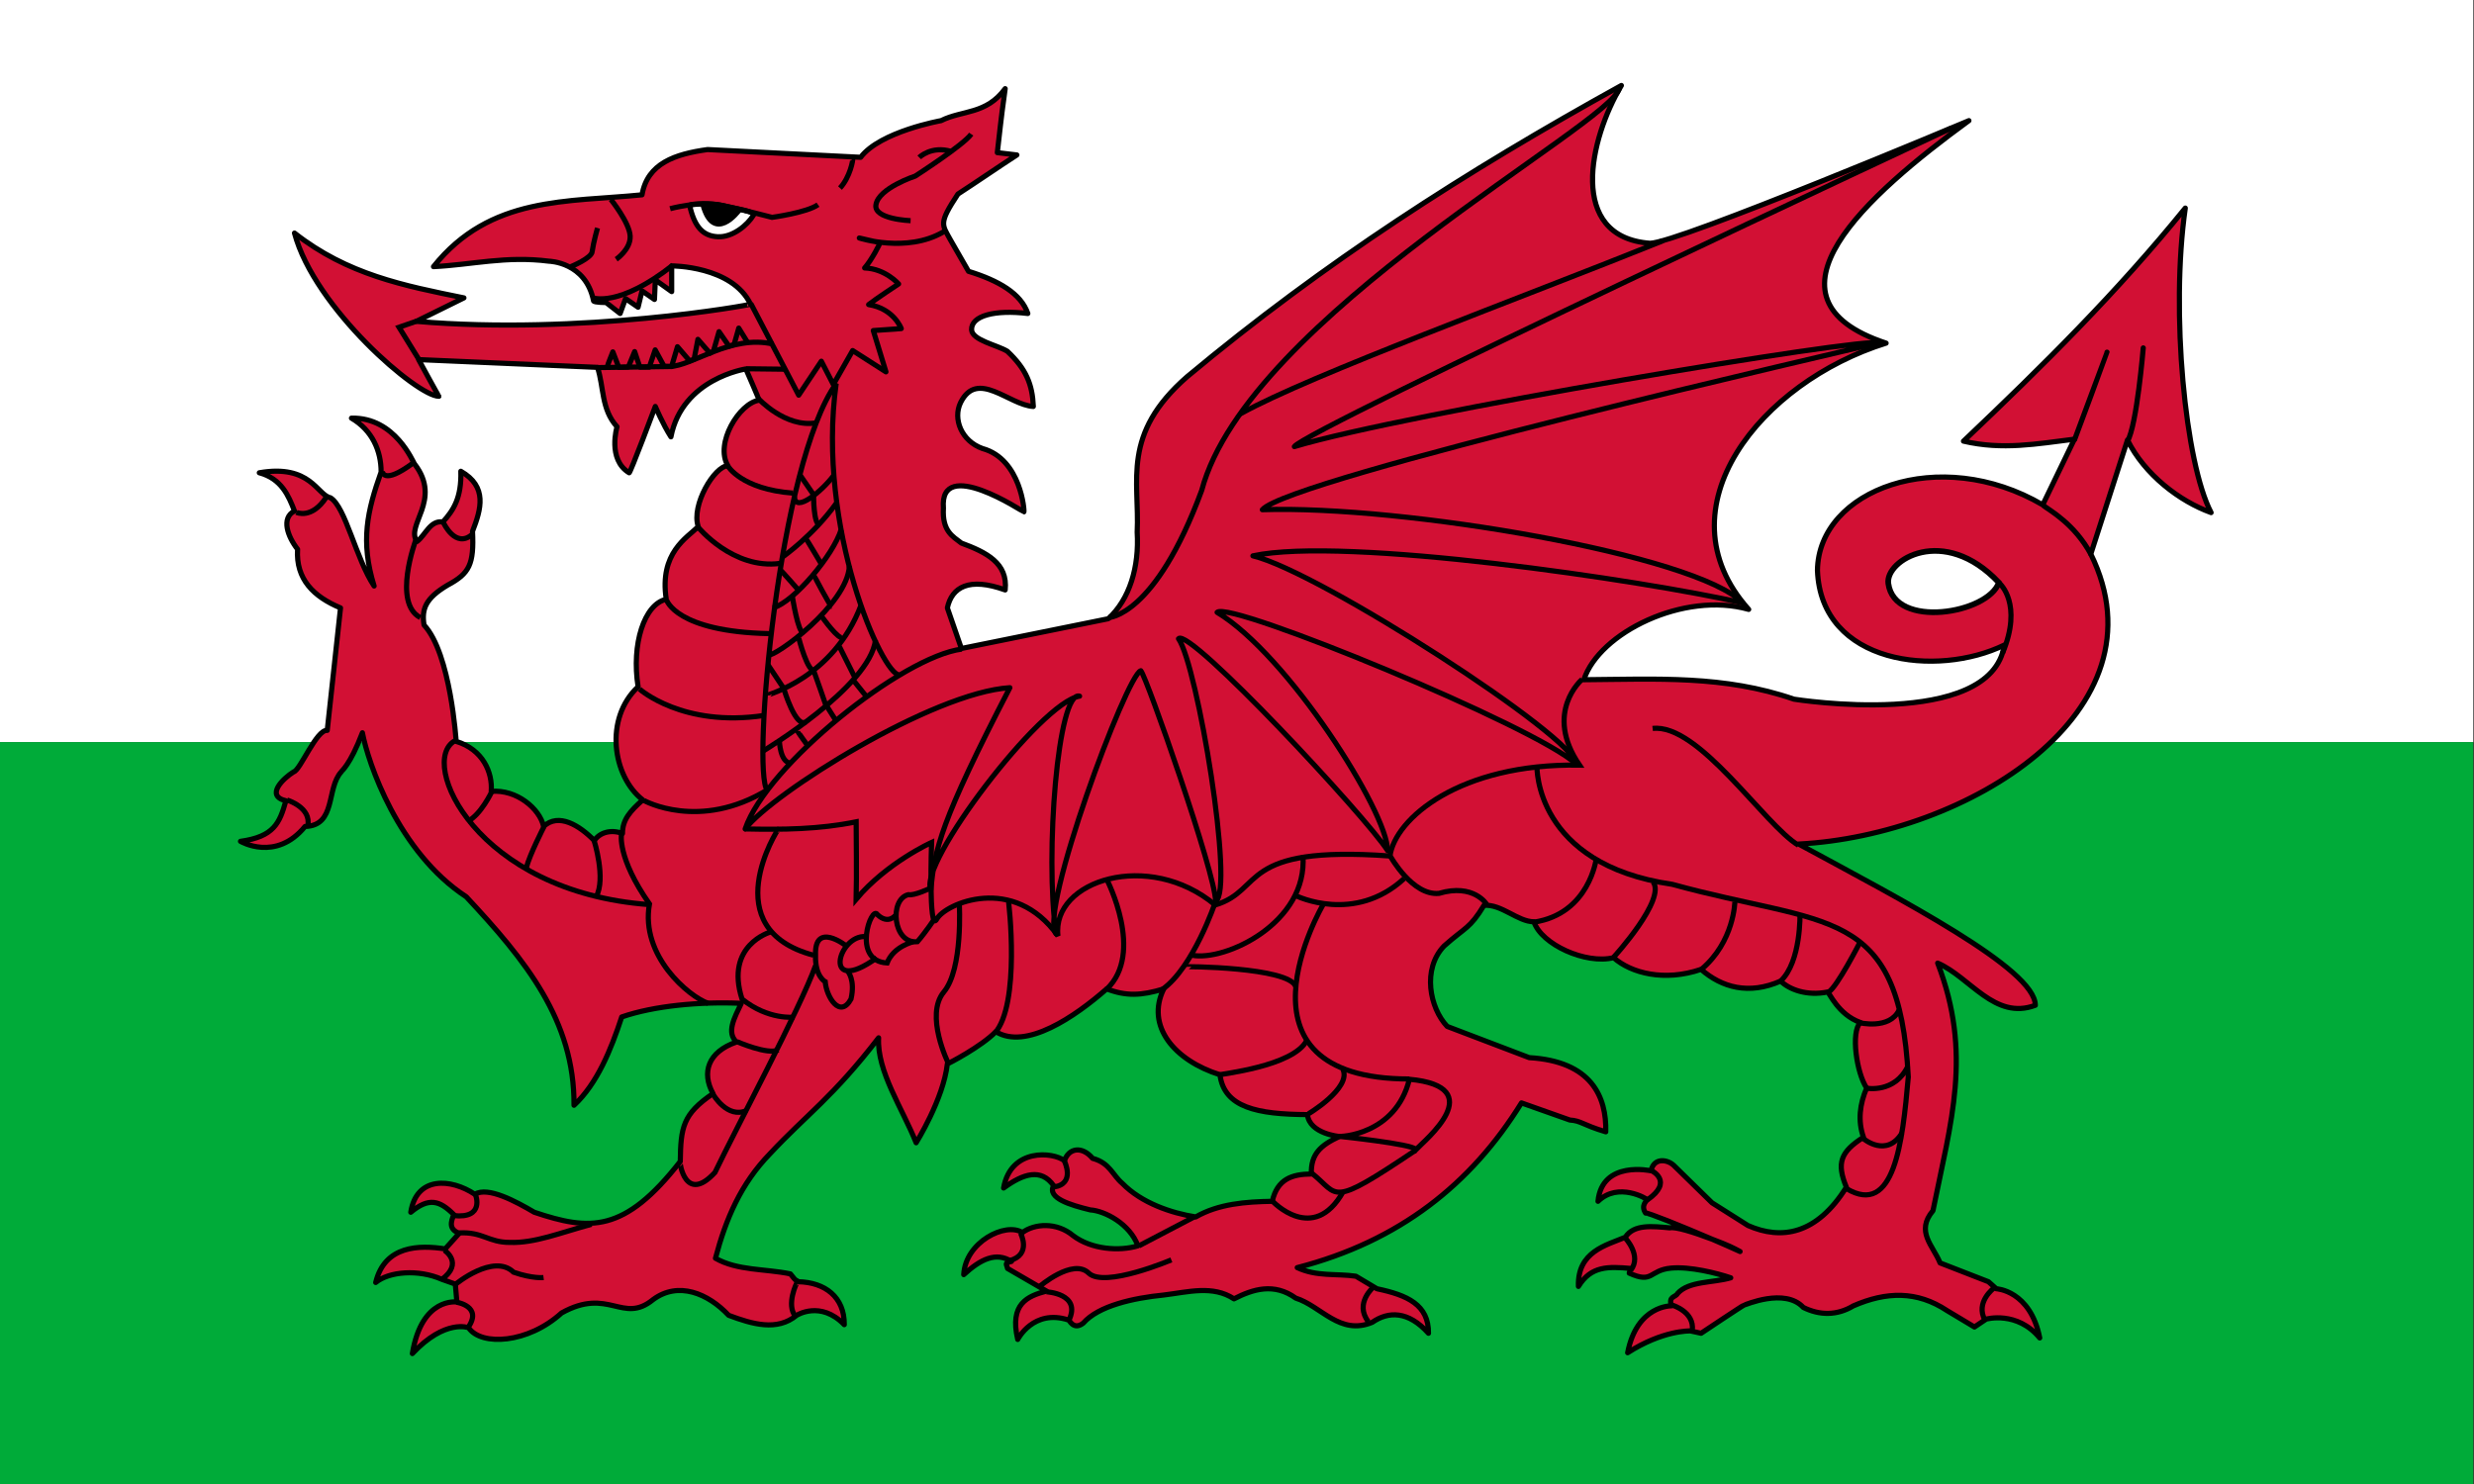 <?xml version="1.0" encoding="UTF-8"?>
<svg xmlns="http://www.w3.org/2000/svg" xmlns:xlink="http://www.w3.org/1999/xlink" width="600pt" height="360pt" viewBox="0 0 600 360" version="1.1">
<rect x="0" y="0" width="600" height="360" fill="#333333" stroke="none"/>
<g id="surface1">
<path style=" stroke:none;fill-rule:evenodd;fill:rgb(100%,100%,100%);fill-opacity:1;" d="M 0 0 L 599.824 0 L 599.824 180.023 L 0 180.023 Z M 0 0 "/>
<path style=" stroke:none;fill-rule:evenodd;fill:rgb(0%,67.059%,22.353%);fill-opacity:1;" d="M 0 180.023 L 599.824 180.023 L 599.824 360.047 L 0 360.047 Z M 0 180.023 "/>
<path style="fill-rule:evenodd;fill:rgb(82.353%,6.275%,20.392%);fill-opacity:1;stroke-width:1.723;stroke-linecap:butt;stroke-linejoin:round;stroke:rgb(0%,0%,0%);stroke-opacity:1;stroke-miterlimit:4;" d="M 541.626 28.562 C 489.341 57.468 442.558 87.543 396.562 125.873 C 374.503 145.146 380.727 160.506 379.876 177.814 C 380.587 189.428 377.362 200.241 370.217 206.747 C 353.871 210.057 337.503 213.383 321.157 216.688 C 319.59 212.167 318.034 207.646 316.467 203.125 C 317.964 196.183 323.698 192.77 335.78 197.124 C 336.733 188.201 329.556 184.568 321.157 181.468 C 318.271 179.224 314.691 177.497 315.154 169.779 C 313.743 152.314 341.773 171.033 342.031 171.033 C 342.29 171.033 341.1 153.402 328.221 149.876 C 321.195 147.39 318.223 139.984 320.904 134.5 C 326.525 123.29 337.099 135.377 345.186 135.813 C 344.885 128.494 342.801 123.279 336.502 117.375 C 333.11 115.287 324.781 113.715 324.56 110.217 C 324.388 105.465 332.372 103.436 343.345 104.749 C 341.057 98.091 333.675 93.78 323.531 90.659 C 321.534 87.177 319.531 83.7 317.534 80.218 C 314.691 74.96 313.415 74.814 319.999 64.842 C 325.917 61.015 333.772 55.606 339.689 51.78 C 337.514 51.521 335.333 51.263 333.158 50.999 C 334.025 43.868 334.127 41.468 335.78 29.628 C 329.438 38.298 321.507 36.748 314.373 40.311 C 314.373 40.311 294.043 43.922 287.501 52.56 C 287.237 52.56 236.373 49.971 236.373 49.971 C 225.535 51.478 216.274 54.551 214.471 65.095 C 189.677 67.597 163.715 65.38 144.811 89.093 C 157.685 88.485 168.948 85.422 183.404 87.279 C 183.404 87.279 195.729 87.516 198.281 100.562 C 198.545 101.084 202.47 101.094 202.47 101.094 C 204.036 102.311 205.592 103.532 207.154 104.749 C 207.768 103.097 208.36 101.434 208.968 99.781 C 210.363 100.739 211.763 101.697 213.157 102.655 C 213.588 100.831 214.035 99.012 214.471 97.187 C 215.86 98.145 217.233 99.109 218.627 100.061 C 218.714 97.887 218.821 95.707 218.907 93.533 C 220.733 94.835 222.547 96.132 224.378 97.44 L 224.378 88.845 C 224.378 88.845 244.568 88.797 250.717 101.627 C 250.981 101.886 194.049 112.09 139.061 107.375 C 144.37 104.765 149.662 102.139 154.971 99.534 C 134.921 95.454 116.071 91.773 98.373 77.877 C 105.055 103.01 139.556 132.536 146.626 132.407 C 146.626 132.665 139.842 120.157 139.842 120.157 C 159.757 121.024 179.679 121.88 199.595 122.751 C 201.77 129.36 200.806 136.771 206.125 142.595 C 206.125 142.595 202.825 153.52 210.158 157.971 C 210.417 158.488 218.907 135.813 218.907 135.813 C 218.907 135.813 221.508 141.911 224.125 145.969 C 227.92 126.46 249.155 123.279 249.155 123.279 C 249.155 123.279 253.592 133.456 253.592 133.72 C 246.959 134.678 238.705 148.203 243.157 155.624 C 238.705 155.71 230.806 168.81 233.251 175.968 C 229.509 179.692 220.194 184.655 222.563 200.251 C 215.23 201.823 210.885 215.24 213.157 229.47 C 201.807 240.035 204.591 259.426 214.718 267.284 C 210.513 271.019 207.929 273.898 207.94 278.499 C 203.939 277.014 200.257 278.257 198.534 280.873 C 193.634 275.852 186.597 271.46 181.595 276.158 C 180.298 270.217 172.561 263.683 164.092 264.436 C 164.592 258.172 161.34 250.422 152.376 247.72 C 152.376 247.72 150.561 218.362 141.656 208.846 C 140.784 203.518 142.168 199.896 149.501 195.531 C 156.823 191.624 158.379 188.594 157.846 177.529 C 160.732 170.134 162.923 162.594 153.937 157.47 C 154.206 166.264 151.509 170.5 147.939 174.407 C 143.67 173.783 142.184 178.761 139.314 180.936 C 135.297 175.527 147.783 167.136 138.533 155.091 C 138.011 154.569 132.072 139.371 117.406 139.721 C 124.378 143.8 127.324 150.668 127.313 157.718 C 122.688 170.764 120.34 180.844 124.971 195.811 C 118.876 186.684 115.419 169.332 110.374 166.313 C 105.954 165.452 103.795 154.989 86.625 157.971 C 94.028 159.962 96.381 165.619 98.373 170.748 C 93.834 173.094 96.09 179.267 99.407 183.53 C 98.777 193.545 104.775 199.396 113.75 203.125 C 112.27 216.779 110.789 230.406 109.314 244.06 C 105.749 243.608 100.263 257.488 98.093 257.908 C 94.604 260.077 88.515 265.916 95.498 267.563 C 93.425 275.055 91.498 279.57 80.342 281.126 C 80.342 281.126 92.133 288.117 101.905 276.158 C 112.383 275.895 108.937 263.403 113.998 257.908 C 113.998 257.644 116.873 255.841 121.062 244.846 C 122.892 254.663 132.971 284.732 155.752 299.656 C 175.608 320.915 191.928 340.984 191.75 369.314 C 199.498 362.103 204.128 350.688 207.687 339.811 C 218.466 336.065 233.881 334.633 247.626 335.252 C 245.268 340.209 242.63 344.972 246.032 348.185 C 236.438 351.484 234.338 358.443 238.188 365.407 C 228.076 372.274 227.409 376.688 227.247 388.092 C 208.543 412.079 196.999 411.283 178.467 405.061 C 172.383 401.493 162.966 396.348 158.627 399.06 C 150.621 393.727 139.115 392.936 137.22 405.061 C 143.223 400.083 146.809 401.046 151.595 405.842 C 150.631 408.28 149.829 410.707 153.404 412.095 C 151.843 413.834 150.287 415.572 148.72 417.311 C 140.105 415.987 128.524 416.062 125.498 428.532 C 129.924 424.867 139.739 424.006 147.654 427.499 C 149.135 428.021 150.615 428.537 152.096 429.065 C 152.268 431.061 152.451 433.064 152.623 435.06 C 152.623 435.06 140.892 433.252 137.753 452.282 C 148.752 440.577 156.532 443.655 156.532 443.655 C 160.77 449.861 176.373 448.924 187.593 438.72 C 203.358 429.904 207.951 442.568 218.127 434.28 C 226.564 427.988 236.54 432.176 243.405 439.5 C 251.32 442.471 259.606 444.915 266.126 439.5 C 266.126 439.5 274.089 434.42 282.031 442.627 C 282.117 433.37 275.559 428.457 266.654 428.279 C 265.787 427.413 266.298 428.623 264.032 425.658 C 255.681 423.914 246.302 424.625 239.001 420.438 C 242.441 407.37 247.459 395.535 257.248 385.471 C 269.34 372.511 278.235 366.618 293.499 346.78 C 292.912 357.991 301.505 370.455 306.033 381.844 C 306.033 381.844 315.148 367.291 316.467 355.467 C 316.731 355.467 327.893 349.66 332.658 344.719 C 342.71 350.957 359.104 339.724 369.689 330.435 C 376.215 332.906 381.168 332.728 388.749 330.435 C 382.66 342.83 392.27 354.32 407.529 359.126 C 408.94 370.062 419.988 372.35 436.749 372.436 C 437.454 378.873 447.436 379.75 447.436 379.75 C 441.131 382.689 437.842 385.638 438.062 392.279 C 431.596 392.328 426.702 393.953 425 401.407 C 416.122 401.558 407.077 402.241 399.437 406.627 C 391.264 405.357 381.314 401.967 374.907 395.406 C 371.601 392.624 370.777 388.609 365 387.064 C 361.339 382.737 356.961 383.7 355.594 387.844 C 351.809 384.89 337.622 383.517 335.253 396.967 C 341.875 392.123 347.814 390.272 351.97 396.186 C 349.704 400.293 357.484 402.645 364.219 404.281 C 368.995 404.577 377.464 408.931 380.124 416.283 C 373.964 418.15 364.628 417.537 358.469 412.876 C 352.993 408.29 345.596 408.839 341.531 411.843 C 335.893 408.247 322.46 415.034 321.938 425.906 C 327.596 420.723 332.744 418.215 337.875 421.498 C 335.323 422.106 336.292 422.353 336.561 423.844 C 340.911 426.368 345.246 428.882 349.596 431.406 C 343.2 433.096 337.191 435.641 339.969 447.562 C 339.969 447.562 345.176 437.267 356.908 441.061 C 357.166 440.803 358.523 444.742 361.877 442.094 C 366.949 436.32 378.557 433.731 388.749 432.719 C 396.928 431.74 405.095 429.334 412.219 434 C 418.561 430.739 425.62 428.543 432.845 433.752 C 441.368 436.443 447.587 446.378 458.409 441.841 C 463.788 438.123 470.394 437.934 477.189 445.501 C 477.269 435.959 470.119 432.757 459.97 430.626 C 457.617 429.232 455.286 427.827 452.939 426.438 C 446.413 425.48 439.866 426.637 433.346 423.564 C 467.476 414.738 491.408 395.702 508.25 368.529 C 513.645 370.445 519.012 372.334 524.407 374.25 C 528.23 374.497 528.521 375.827 536.409 378.189 C 536.705 366.575 531.719 354.611 510.845 353.405 L 483.44 342.97 C 477.619 336.834 474.992 323.815 482.406 316.092 C 489.664 309.629 490.929 310.404 495.721 302.53 C 501.541 302.002 507.027 307.998 512.406 307.998 C 514.958 315.586 529.678 322.292 539.031 320 C 544.889 325.188 556.039 328.073 568.25 323.907 C 575.18 329.972 584.209 332.507 594.842 327.814 C 597.669 330.634 603.629 332.879 610.499 331.469 C 611.022 331.469 613.972 339.009 621.467 341.657 C 618.199 344.832 620.212 358.62 623.561 363.561 C 621.273 368.862 620.552 374.519 622.501 379.998 C 614.941 384.857 613.401 388.474 616.783 396.687 C 606.881 412.596 595.042 414.41 583.907 409.501 C 579.907 406.977 575.906 404.432 571.906 401.907 C 567.647 397.731 563.388 393.582 559.124 389.405 C 556.954 387.371 552.464 386.73 551.533 391.219 C 551.533 391.219 535.133 387.559 533.813 401.407 C 540.608 394.787 550.251 400.616 550.251 400.874 C 550.251 401.138 547.952 402.699 549.718 405.341 C 550.117 405.013 561.692 409.663 571.998 414.092 C 577.602 416.218 578.83 416.88 581.28 418.188 C 578.598 416.961 575.422 415.567 571.998 414.092 C 565.725 411.713 559.614 409.814 557.81 410.282 C 551.974 409.738 545.777 409.012 542.939 413.409 C 536.662 416.062 526.852 418.188 527.282 429.845 C 531.52 422.902 537.335 423.198 544.749 423.844 C 544.576 424.366 544.426 424.883 544.248 425.405 C 552.297 429.07 550.773 424.409 558.279 423.72 C 564.557 423.145 573.457 425.389 578.157 426.971 C 572.245 428.71 564.201 427.978 560.406 432.186 C 559.711 433.58 557.277 433.01 558.343 436.341 C 558.343 436.341 546.811 436.045 543.72 452.003 C 555.447 444.489 564.336 444.721 564.594 444.721 C 564.853 444.721 568.25 445.501 568.25 445.501 C 568.25 445.501 582.335 436.094 582.594 436.094 C 582.857 436.094 596.231 430.173 602.407 436.874 C 607.797 439.522 613.558 439.694 619.125 436.341 C 630.092 431.573 640.354 431.239 650.439 437.94 L 659.565 443.408 C 660.868 442.536 662.165 441.653 663.468 440.781 C 663.468 440.781 673.8 437.864 681.376 447.062 C 678.242 431.148 666.876 430.626 666.876 430.626 C 666.004 429.84 665.121 429.065 664.249 428.279 C 658.859 426.196 653.486 424.086 648.091 421.998 C 645.738 416.175 639.827 411.536 645.717 404.534 C 651.736 374.605 658.935 352.13 647.284 321.813 C 658.154 326.506 666.284 341.027 679.906 335.909 C 679.906 323.729 635.083 300.614 600.846 282.03 C 656.937 279.161 724.357 237.753 698.438 185.123 C 702.525 172.427 706.6 159.731 710.687 147.029 C 716.459 158.654 728.142 167.513 738.625 171.28 C 729.984 154.785 725.025 104.351 730 69.529 C 707.397 97.451 682.437 122.235 655.904 147.406 C 668.955 150.458 680.358 148.31 692.968 146.749 C 689.404 154.053 685.942 161.383 682.377 168.686 C 647.903 148.499 607.43 163.649 607.124 190.596 C 608.303 222.016 647.154 226.478 669.563 215.531 C 665.121 244.179 599.279 233.625 599.279 233.625 C 575.885 225.563 553.665 226.94 529.092 227.123 C 534.201 211.414 562.554 197.474 584.155 203.626 C 553.912 169.714 588.43 127.617 630.06 114.657 C 584.688 99.69 623.755 65.1 657.718 40.311 C 657.718 40.311 560.056 81.413 551.156 81.284 C 523.401 79.185 531.019 46.236 541.626 28.562 Z M 230.354 68.539 C 231.361 67.99 237.832 67.796 242.07 68.83 C 246.474 69.901 251.815 70.52 251.74 71.833 C 249.704 75.245 244.708 79.357 239.787 79.109 C 234.866 78.862 231.996 75.934 230.354 68.539 Z M 230.354 68.539 " transform="matrix(0.726,0,0,0.726,0,0)"/>
<path style="fill-rule:evenodd;fill:rgb(100%,100%,100%);fill-opacity:1;stroke-width:1.907;stroke-linecap:butt;stroke-linejoin:miter;stroke:rgb(0%,0%,0%);stroke-opacity:1;stroke-miterlimit:4;" d="M 667.733 194.66 C 664.131 205.031 632.892 210.337 630.797 194.982 C 629.731 187.168 649.297 175.112 667.733 194.66 Z M 667.733 194.66 " transform="matrix(0.726,0,0,0.726,0,0)"/>
<path style="fill:none;stroke-width:1.723;stroke-linecap:round;stroke-linejoin:miter;stroke:rgb(0%,0%,0%);stroke-opacity:1;stroke-miterlimit:4;" d="M 715.958 116.25 C 715.958 116.25 713.821 142.164 710.687 147.433 " transform="matrix(0.726,0,0,0.726,0,0)"/>
<path style="fill:none;stroke-width:1.725;stroke-linecap:round;stroke-linejoin:miter;stroke:rgb(0%,0%,0%);stroke-opacity:1;stroke-miterlimit:4;" d="M 703.855 117.676 C 703.855 117.816 693.032 146.868 693.032 146.868 " transform="matrix(0.726,0,0,0.726,0,0)"/>
<path style="fill:none;stroke-width:1.723;stroke-linecap:butt;stroke-linejoin:miter;stroke:rgb(0%,0%,0%);stroke-opacity:1;stroke-miterlimit:4;" d="M 682.474 168.837 C 684.639 170.522 693.011 174.994 698.54 185.333 " transform="matrix(0.726,0,0,0.726,0,0)"/>
<path style="fill:none;stroke-width:1.723;stroke-linecap:butt;stroke-linejoin:miter;stroke:rgb(0%,0%,0%);stroke-opacity:1;stroke-miterlimit:4;" d="M 668.029 194.999 C 668.029 194.999 675.819 201.796 668.965 218.206 " transform="matrix(0.726,0,0,0.726,0,0)"/>
<path style="fill:none;stroke-width:1.723;stroke-linecap:butt;stroke-linejoin:miter;stroke:rgb(0%,0%,0%);stroke-opacity:1;stroke-miterlimit:4;" d="M 552.06 243.409 C 567.443 241.558 589.512 275.733 600.76 282.423 " transform="matrix(0.726,0,0,0.726,0,0)"/>
<path style="fill:none;stroke-width:1.723;stroke-linecap:butt;stroke-linejoin:miter;stroke:rgb(0%,0%,0%);stroke-opacity:1;stroke-miterlimit:4;" d="M 666.117 430.373 C 666.117 430.373 659.71 435.071 663.129 441.196 " transform="matrix(0.726,0,0,0.726,0,0)"/>
<path style="fill:none;stroke-width:1.723;stroke-linecap:butt;stroke-linejoin:miter;stroke:rgb(0%,0%,0%);stroke-opacity:1;stroke-miterlimit:4;" d="M 558.467 436.067 C 558.467 436.067 566.156 438.203 565.305 444.613 " transform="matrix(0.726,0,0,0.726,0,0)"/>
<path style="fill:none;stroke-width:1.723;stroke-linecap:butt;stroke-linejoin:miter;stroke:rgb(0%,0%,0%);stroke-opacity:1;stroke-miterlimit:4;" d="M 542.95 413.71 C 542.95 413.71 548.501 419.549 544.797 424.393 " transform="matrix(0.726,0,0,0.726,0,0)"/>
<path style="fill:none;stroke-width:1.723;stroke-linecap:butt;stroke-linejoin:miter;stroke:rgb(0%,0%,0%);stroke-opacity:1;stroke-miterlimit:4;" d="M 551.775 391.214 C 551.775 391.214 559.178 394.771 550.353 400.896 " transform="matrix(0.726,0,0,0.726,0,0)"/>
<path style="fill:none;stroke-width:1.723;stroke-linecap:butt;stroke-linejoin:miter;stroke:rgb(0%,0%,0%);stroke-opacity:1;stroke-miterlimit:4;" d="M 458.791 430.087 C 458.791 430.087 452.384 435.496 457.084 441.621 " transform="matrix(0.726,0,0,0.726,0,0)"/>
<path style="fill:none;stroke-width:1.723;stroke-linecap:butt;stroke-linejoin:miter;stroke:rgb(0%,0%,0%);stroke-opacity:1;stroke-miterlimit:4;" d="M 349.574 431.653 C 349.574 431.653 361.253 432.224 357.123 441.05 " transform="matrix(0.726,0,0,0.726,0,0)"/>
<path style="fill:none;stroke-width:1.723;stroke-linecap:butt;stroke-linejoin:miter;stroke:rgb(0%,0%,0%);stroke-opacity:1;stroke-miterlimit:4;" d="M 340.89 412.004 C 340.89 412.004 344.793 419.232 337.245 421.229 " transform="matrix(0.726,0,0,0.726,0,0)"/>
<path style="fill:none;stroke-width:1.723;stroke-linecap:butt;stroke-linejoin:miter;stroke:rgb(0%,0%,0%);stroke-opacity:1;stroke-miterlimit:4;" d="M 355.556 387.936 C 355.556 387.936 359.4 395.627 351.997 396.622 " transform="matrix(0.726,0,0,0.726,0,0)"/>
<path style="fill:none;stroke-width:1.723;stroke-linecap:butt;stroke-linejoin:miter;stroke:rgb(0%,0%,0%);stroke-opacity:1;stroke-miterlimit:4;" d="M 347.157 429.947 C 347.157 429.947 358.404 420.26 363.675 425.389 C 368.941 430.512 391.296 420.976 391.296 420.976 " transform="matrix(0.726,0,0,0.726,0,0)"/>
<path style="fill:none;stroke-width:1.723;stroke-linecap:butt;stroke-linejoin:miter;stroke:rgb(0%,0%,0%);stroke-opacity:1;stroke-miterlimit:4;" d="M 398.99 406.59 L 380.479 416.272 " transform="matrix(0.726,0,0,0.726,0,0)"/>
<path style="fill:none;stroke-width:1.723;stroke-linecap:butt;stroke-linejoin:miter;stroke:rgb(0%,0%,0%);stroke-opacity:1;stroke-miterlimit:4;" d="M 425.044 401.326 C 425.044 401.326 438.714 415.992 448.685 398.189 " transform="matrix(0.726,0,0,0.726,0,0)"/>
<path style="fill:none;stroke-width:1.723;stroke-linecap:butt;stroke-linejoin:miter;stroke:rgb(0%,0%,0%);stroke-opacity:1;stroke-miterlimit:4;" d="M 438.288 392.069 C 447.544 399.469 443.753 403.91 472.801 384.4 " transform="matrix(0.726,0,0,0.726,0,0)"/>
<path style="fill:none;stroke-width:1.723;stroke-linecap:butt;stroke-linejoin:miter;stroke:rgb(0%,0%,0%);stroke-opacity:1;stroke-miterlimit:4;" d="M 447.118 379.68 C 447.118 379.68 471.891 382.242 473.032 384.093 C 475.88 381.101 498.004 363.184 470.809 360.623 C 466.254 379.276 447.544 379.965 447.118 379.68 Z M 447.118 379.68 " transform="matrix(0.726,0,0,0.726,0,0)"/>
<path style="fill:none;stroke-width:1.723;stroke-linecap:butt;stroke-linejoin:miter;stroke:rgb(0%,0%,0%);stroke-opacity:1;stroke-miterlimit:4;" d="M 152.43 435.114 C 152.43 435.114 161.55 436.454 156.209 443.795 " transform="matrix(0.726,0,0,0.726,0,0)"/>
<path style="fill:none;stroke-width:1.723;stroke-linecap:butt;stroke-linejoin:miter;stroke:rgb(0%,0%,0%);stroke-opacity:1;stroke-miterlimit:4;" d="M 148.424 417.757 C 148.424 417.757 155.095 421.988 147.53 427.552 " transform="matrix(0.726,0,0,0.726,0,0)"/>
<path style="fill:none;stroke-width:1.723;stroke-linecap:butt;stroke-linejoin:miter;stroke:rgb(0%,0%,0%);stroke-opacity:1;stroke-miterlimit:4;" d="M 158.88 399.292 C 158.88 399.292 161.997 407.3 151.536 406.186 " transform="matrix(0.726,0,0,0.726,0,0)"/>
<path style="fill:none;stroke-width:1.723;stroke-linecap:butt;stroke-linejoin:miter;stroke:rgb(0%,0%,0%);stroke-opacity:1;stroke-miterlimit:4;" d="M 152.204 429.108 C 152.204 429.108 164.889 418.651 171.565 425.104 C 178.02 427.326 181.579 426.885 181.579 426.885 " transform="matrix(0.726,0,0,0.726,0,0)"/>
<path style="fill:none;stroke-width:1.723;stroke-linecap:butt;stroke-linejoin:miter;stroke:rgb(0%,0%,0%);stroke-opacity:1;stroke-miterlimit:4;" d="M 266.358 428.44 C 266.137 428.44 262.572 436.007 265.69 439.786 " transform="matrix(0.726,0,0,0.726,0,0)"/>
<path style="fill:none;stroke-width:1.723;stroke-linecap:butt;stroke-linejoin:miter;stroke:rgb(0%,0%,0%);stroke-opacity:1;stroke-miterlimit:4;" d="M 153.318 411.972 C 161.33 411.53 163.053 415.147 170.343 415.147 C 178.736 415.4 186.92 411.972 197.602 409.082 " transform="matrix(0.726,0,0,0.726,0,0)"/>
<path style="fill:none;stroke-width:1.723;stroke-linecap:butt;stroke-linejoin:miter;stroke:rgb(0%,0%,0%);stroke-opacity:1;stroke-miterlimit:4;" d="M 99.025 171.205 C 99.025 171.205 104.14 173.654 109.034 166.087 " transform="matrix(0.726,0,0,0.726,0,0)"/>
<path style="fill:none;stroke-width:1.723;stroke-linecap:butt;stroke-linejoin:miter;stroke:rgb(0%,0%,0%);stroke-opacity:1;stroke-miterlimit:4;" d="M 95.907 267.332 C 95.907 267.332 104.14 269.781 102.804 276.013 " transform="matrix(0.726,0,0,0.726,0,0)"/>
<path style="fill:none;stroke-width:1.723;stroke-linecap:butt;stroke-linejoin:miter;stroke:rgb(0%,0%,0%);stroke-opacity:1;stroke-miterlimit:4;" d="M 127.727 157.411 C 127.727 157.411 127.727 162.303 137.963 154.742 " transform="matrix(0.726,0,0,0.726,0,0)"/>
<path style="fill:none;stroke-width:1.723;stroke-linecap:butt;stroke-linejoin:miter;stroke:rgb(0%,0%,0%);stroke-opacity:1;stroke-miterlimit:4;" d="M 138.856 180.553 C 138.856 180.553 131.066 201.468 140.412 206.365 " transform="matrix(0.726,0,0,0.726,0,0)"/>
<path style="fill:none;stroke-width:1.723;stroke-linecap:butt;stroke-linejoin:miter;stroke:rgb(0%,0%,0%);stroke-opacity:1;stroke-miterlimit:4;" d="M 148.198 174.768 C 148.198 174.768 152.204 183.444 157.765 178.551 " transform="matrix(0.726,0,0,0.726,0,0)"/>
<path style="fill:none;stroke-width:1.723;stroke-linecap:butt;stroke-linejoin:miter;stroke:rgb(0%,0%,0%);stroke-opacity:1;stroke-miterlimit:4;" d="M 139.745 119.802 L 133.289 109.345 L 139.077 107.343 " transform="matrix(0.726,0,0,0.726,0,0)"/>
<path style="fill:none;stroke-width:1.723;stroke-linecap:butt;stroke-linejoin:miter;stroke:rgb(0%,0%,0%);stroke-opacity:1;stroke-miterlimit:4;" d="M 204.053 66.623 C 204.053 66.623 210.282 74.411 210.503 78.862 C 210.729 83.307 205.835 86.649 205.835 86.649 " transform="matrix(0.726,0,0,0.726,0,0)"/>
<path style="fill:none;stroke-width:1.723;stroke-linecap:butt;stroke-linejoin:miter;stroke:rgb(0%,0%,0%);stroke-opacity:1;stroke-miterlimit:4;" d="M 199.6 76.187 C 199.6 76.187 198.265 80.864 197.823 83.974 C 197.823 86.203 190.7 89.093 190.7 89.093 " transform="matrix(0.726,0,0,0.726,0,0)"/>
<path style="fill:none;stroke-width:1.723;stroke-linecap:butt;stroke-linejoin:miter;stroke:rgb(0%,0%,0%);stroke-opacity:1;stroke-miterlimit:4;" d="M 284.83 53.044 C 285.051 53.27 283.937 59.277 280.599 62.84 " transform="matrix(0.726,0,0,0.726,0,0)"/>
<path style="fill:none;stroke-width:1.723;stroke-linecap:butt;stroke-linejoin:miter;stroke:rgb(0%,0%,0%);stroke-opacity:1;stroke-miterlimit:4;" d="M 223.855 69.734 C 223.855 69.734 233.633 67.048 240.945 68.571 C 248.192 70.062 257.904 72.629 257.904 72.629 C 257.904 72.629 269.475 71.069 273.255 68.399 " transform="matrix(0.726,0,0,0.726,0,0)"/>
<path style="fill-rule:evenodd;fill:rgb(0%,0%,0%);fill-opacity:1;stroke-width:1.723;stroke-linecap:butt;stroke-linejoin:round;stroke:rgb(0%,0%,0%);stroke-opacity:1;stroke-miterlimit:4;" d="M 234.764 68.178 L 246.776 70.401 C 246.776 70.401 238.322 81.752 234.764 68.178 Z M 234.764 68.178 " transform="matrix(0.726,0,0,0.726,0,0)"/>
<path style="fill:none;stroke-width:1.723;stroke-linecap:round;stroke-linejoin:round;stroke:rgb(0%,0%,0%);stroke-opacity:1;stroke-miterlimit:4;" d="M 251.002 101.778 L 266.804 132.041 L 274.369 120.695 L 278.375 128.483 L 284.83 117.133 L 295.954 124.253 L 291.727 110.459 L 301.069 109.792 C 301.069 109.792 298.625 103.113 290.166 101.778 C 292.395 99.997 300.181 94.878 300.181 94.878 C 300.181 94.878 295.733 89.76 288.831 89.539 C 291.06 87.091 294.172 81.084 293.951 81.084 C 293.73 81.084 287.054 79.529 287.054 79.529 C 287.054 79.529 302.851 84.647 315.089 77.522 " transform="matrix(0.726,0,0,0.726,0,0)"/>
<path style="fill:none;stroke-width:1.723;stroke-linecap:butt;stroke-linejoin:miter;stroke:rgb(0%,0%,0%);stroke-opacity:1;stroke-miterlimit:4;" d="M 199.358 122.832 L 223.635 122.472 C 231.355 122.359 244.078 111.654 258.319 114.991 " transform="matrix(0.726,0,0,0.726,0,0)"/>
<path style="fill:none;stroke-width:1.723;stroke-linecap:butt;stroke-linejoin:round;stroke:rgb(0%,0%,0%);stroke-opacity:1;stroke-miterlimit:4;" d="M 202.938 122.251 C 202.938 122.03 204.72 117.579 204.72 117.579 L 206.702 122.724 L 209.894 122.638 L 212.005 117.482 L 213.733 122.66 L 216.904 122.66 L 218.864 116.912 L 221.82 122.353 L 224.335 122.482 L 226.31 115.852 L 230.386 120.599 L 231.867 120.028 L 233.138 113.392 L 237.165 118.031 L 238.322 117.353 L 240.191 110.82 L 243.534 115.68 L 245.219 115.131 L 246.781 109.636 L 249.893 114.684 " transform="matrix(0.726,0,0,0.726,0,0)"/>
<path style="fill:none;stroke-width:1.723;stroke-linecap:butt;stroke-linejoin:miter;stroke:rgb(0%,0%,0%);stroke-opacity:1;stroke-miterlimit:4;" d="M 304.186 73.743 C 304.186 73.743 291.727 73.297 292.616 68.399 C 293.51 62.84 305.742 58.83 305.742 58.83 C 305.742 58.83 321.986 48.373 324.436 44.815 " transform="matrix(0.726,0,0,0.726,0,0)"/>
<path style="fill:none;stroke-width:1.723;stroke-linecap:butt;stroke-linejoin:miter;stroke:rgb(0%,0%,0%);stroke-opacity:1;stroke-miterlimit:4;" d="M 307.078 52.603 C 307.078 52.603 311.083 48.594 317.76 50.601 " transform="matrix(0.726,0,0,0.726,0,0)"/>
<path style="fill:none;stroke-width:1.723;stroke-linecap:butt;stroke-linejoin:miter;stroke:rgb(0%,0%,0%);stroke-opacity:1;stroke-miterlimit:4;" d="M 207.611 278.682 C 207.611 278.682 206.055 286.47 216.958 302.045 C 213.841 319.402 230.155 333.045 236.605 335.268 " transform="matrix(0.726,0,0,0.726,0,0)"/>
<path style="fill:none;stroke-width:1.723;stroke-linecap:butt;stroke-linejoin:miter;stroke:rgb(0%,0%,0%);stroke-opacity:1;stroke-miterlimit:4;" d="M 151.918 247.548 C 139.68 254.448 158.88 298.041 216.958 302.272 " transform="matrix(0.726,0,0,0.726,0,0)"/>
<path style="fill:none;stroke-width:1.723;stroke-linecap:butt;stroke-linejoin:miter;stroke:rgb(0%,0%,0%);stroke-opacity:1;stroke-miterlimit:4;" d="M 198.442 280.787 C 198.442 280.787 202.497 293.59 199.158 299.602 " transform="matrix(0.726,0,0,0.726,0,0)"/>
<path style="fill:none;stroke-width:1.723;stroke-linecap:butt;stroke-linejoin:miter;stroke:rgb(0%,0%,0%);stroke-opacity:1;stroke-miterlimit:4;" d="M 181.735 276.201 C 181.735 276.201 176.906 285.582 175.791 290.033 " transform="matrix(0.726,0,0,0.726,0,0)"/>
<path style="fill:none;stroke-width:1.723;stroke-linecap:butt;stroke-linejoin:miter;stroke:rgb(0%,0%,0%);stroke-opacity:1;stroke-miterlimit:4;" d="M 164.275 264.528 C 164.275 264.528 160.662 272.23 156.209 274.458 " transform="matrix(0.726,0,0,0.726,0,0)"/>
<path style="fill:none;stroke-width:1.723;stroke-linecap:butt;stroke-linejoin:miter;stroke:rgb(0%,0%,0%);stroke-opacity:1;stroke-miterlimit:4;" d="M 370.276 206.365 C 370.276 206.365 385.853 206.139 401.429 163.864 C 416.784 106.008 538.503 41.473 540.947 29.461 " transform="matrix(0.726,0,0,0.726,0,0)"/>
<path style="fill:none;stroke-width:1.723;stroke-linecap:round;stroke-linejoin:miter;stroke:rgb(0%,0%,0%);stroke-opacity:1;stroke-miterlimit:4;" d="M 414.62 138.138 C 437.486 125.442 508.094 99.561 555.194 80.578 " transform="matrix(0.726,0,0,0.726,0,0)"/>
<path style="fill:none;stroke-width:1.723;stroke-linecap:butt;stroke-linejoin:round;stroke:rgb(0%,0%,0%);stroke-opacity:1;stroke-miterlimit:4;" d="M 651.726 42.862 C 651.726 42.862 435.537 143.876 432.387 149.225 C 468.892 138.208 623.723 112.407 627.497 114.609 C 618.371 116.815 430.498 159.924 421.689 170.312 C 468.579 168.735 566.764 185.413 582.184 201.462 C 548.824 193.911 449.067 179.122 418.54 185.731 C 440.884 191.081 526.48 246.466 526.48 255.276 C 513.58 243.006 410.673 200.52 406.581 204.611 C 430.185 218.776 463.545 271.325 463.54 284.231 C 456.621 273.214 397.143 209.331 393.681 213.421 C 399.975 222.237 412.445 297.643 406.07 301.141 C 406.07 292.014 382.983 226.009 381.093 224.12 C 376.371 225.38 346.942 304.65 352.773 312.024 C 348.998 285.587 353.403 230.417 360.639 232.618 C 347.738 234.507 306.561 288.801 310.965 297.299 C 312.225 283.763 314.066 274.791 337.352 229.787 C 311.546 231.359 258.05 265.034 248.918 276.993 C 256.16 255.594 301.478 219.4 321.302 216.887 " transform="matrix(0.726,0,0,0.726,0,0)"/>
<path style="fill:none;stroke-width:1.723;stroke-linecap:butt;stroke-linejoin:miter;stroke:rgb(0%,0%,0%);stroke-opacity:1;stroke-miterlimit:4;" d="M 249.279 123.214 L 262.255 123.37 " transform="matrix(0.726,0,0,0.726,0,0)"/>
<path style="fill:none;stroke-width:1.723;stroke-linecap:butt;stroke-linejoin:miter;stroke:rgb(0%,0%,0%);stroke-opacity:1;stroke-miterlimit:4;" d="M 198.022 99.518 C 198.022 99.518 206.745 102.854 224.835 88.538 " transform="matrix(0.726,0,0,0.726,0,0)"/>
<path style="fill:none;stroke-width:1.723;stroke-linecap:butt;stroke-linejoin:miter;stroke:rgb(0%,0%,0%);stroke-opacity:1;stroke-miterlimit:4;" d="M 256.278 264.054 C 251.11 257.381 260.155 154.865 279.322 128.16 C 272.646 176.404 294.829 225.719 300.428 225.503 " transform="matrix(0.726,0,0,0.726,0,0)"/>
<path style="fill:none;stroke-width:1.723;stroke-linecap:butt;stroke-linejoin:miter;stroke:rgb(0%,0%,0%);stroke-opacity:1;stroke-miterlimit:4;" d="M 253.263 133.117 C 253.263 133.117 262.309 143.02 272.646 141.298 " transform="matrix(0.726,0,0,0.726,0,0)"/>
<path style="fill:none;stroke-width:1.723;stroke-linecap:butt;stroke-linejoin:miter;stroke:rgb(0%,0%,0%);stroke-opacity:1;stroke-miterlimit:4;" d="M 243.147 155.727 C 243.147 155.727 247.664 163.482 264.893 164.774 " transform="matrix(0.726,0,0,0.726,0,0)"/>
<path style="fill:none;stroke-width:1.723;stroke-linecap:butt;stroke-linejoin:miter;stroke:rgb(0%,0%,0%);stroke-opacity:1;stroke-miterlimit:4;" d="M 233.186 176.119 C 233.186 176.119 244.864 190.402 260.586 188.25 " transform="matrix(0.726,0,0,0.726,0,0)"/>
<path style="fill:none;stroke-width:1.723;stroke-linecap:butt;stroke-linejoin:miter;stroke:rgb(0%,0%,0%);stroke-opacity:1;stroke-miterlimit:4;" d="M 222.682 200.52 C 222.682 200.52 225.912 211.074 256.925 211.72 " transform="matrix(0.726,0,0,0.726,0,0)"/>
<path style="fill:none;stroke-width:1.723;stroke-linecap:butt;stroke-linejoin:miter;stroke:rgb(0%,0%,0%);stroke-opacity:1;stroke-miterlimit:4;" d="M 213.636 230.245 C 213.636 230.245 228.066 243.162 255.202 239.071 " transform="matrix(0.726,0,0,0.726,0,0)"/>
<path style="fill:none;stroke-width:1.723;stroke-linecap:butt;stroke-linejoin:miter;stroke:rgb(0%,0%,0%);stroke-opacity:1;stroke-miterlimit:4;" d="M 215.144 267.499 C 215.144 267.499 233.665 277.837 256.494 263.839 " transform="matrix(0.726,0,0,0.726,0,0)"/>
<path style="fill:none;stroke-width:1.723;stroke-linecap:butt;stroke-linejoin:miter;stroke:rgb(0%,0%,0%);stroke-opacity:1;stroke-miterlimit:4;" d="M 528.499 227.01 C 528.499 227.01 515.577 237.995 527.632 255.659 C 487.575 255.013 466.044 273.532 464.321 286.023 C 413.279 282.358 422.54 297.439 405.957 302.39 C 383.774 283.871 351.254 294.204 353.408 312.729 C 338.548 291.836 315.719 301.959 312.919 307.126 C 310.12 312.298 311.196 281.497 311.196 281.497 C 311.196 281.497 296.336 288.176 285.999 300.452 C 286.214 292.266 285.999 278.914 285.999 274.608 C 273.583 277.122 261.593 277.262 248.741 276.976 " transform="matrix(0.726,0,0,0.726,0,0)"/>
<path style="fill:none;stroke-width:1.723;stroke-linecap:butt;stroke-linejoin:miter;stroke:rgb(0%,0%,0%);stroke-opacity:1;stroke-miterlimit:4;" d="M 259.994 277.089 C 259.778 277.089 238.619 310.361 271.785 319.187 " transform="matrix(0.726,0,0,0.726,0,0)"/>
<path style="fill:none;stroke-width:1.723;stroke-linecap:butt;stroke-linejoin:miter;stroke:rgb(0%,0%,0%);stroke-opacity:1;stroke-miterlimit:4;" d="M 310.766 296.787 C 310.766 296.787 305.382 299.376 303.443 298.945 C 296.982 300.452 298.275 315.527 306.458 314.666 C 309.258 311.437 312.273 306.911 312.273 306.911 " transform="matrix(0.726,0,0,0.726,0,0)"/>
<path style="fill:none;stroke-width:1.723;stroke-linecap:butt;stroke-linejoin:miter;stroke:rgb(0%,0%,0%);stroke-opacity:1;stroke-miterlimit:4;" d="M 299.136 305.834 C 299.136 305.834 296.767 309.069 293.106 305.619 C 291.168 302.175 284.276 321.124 296.336 321.77 C 298.49 316.173 305.166 314.666 305.166 314.666 " transform="matrix(0.726,0,0,0.726,0,0)"/>
<path style="fill:none;stroke-width:1.723;stroke-linecap:butt;stroke-linejoin:miter;stroke:rgb(0%,0%,0%);stroke-opacity:1;stroke-miterlimit:4;" d="M 289.229 312.939 C 279.753 312.293 274.584 333.185 292.89 320.053 " transform="matrix(0.726,0,0,0.726,0,0)"/>
<path style="fill:none;stroke-width:1.723;stroke-linecap:butt;stroke-linejoin:miter;stroke:rgb(0%,0%,0%);stroke-opacity:1;stroke-miterlimit:4;" d="M 282.553 315.958 C 282.553 315.958 272 307.772 272.431 319.187 C 272.215 326.297 275.661 328.019 275.661 328.019 C 276.092 333.185 280.615 340.505 284.276 333.831 C 285.783 327.373 283.199 324.569 283.199 324.569 " transform="matrix(0.726,0,0,0.726,0,0)"/>
<path style="fill:none;stroke-width:1.723;stroke-linecap:butt;stroke-linejoin:miter;stroke:rgb(0%,0%,0%);stroke-opacity:1;stroke-miterlimit:4;" d="M 227.204 388.318 C 226.989 388.318 228.927 402.532 238.834 391.762 C 245.726 377.334 267.477 336.63 272.431 322.631 " transform="matrix(0.726,0,0,0.726,0,0)"/>
<path style="fill:none;stroke-width:1.723;stroke-linecap:butt;stroke-linejoin:miter;stroke:rgb(0%,0%,0%);stroke-opacity:1;stroke-miterlimit:4;" d="M 257.355 311.437 C 257.355 311.437 242.064 315.743 247.879 333.831 C 256.709 340.941 265.324 339.864 265.324 339.864 " transform="matrix(0.726,0,0,0.726,0,0)"/>
<path style="fill:none;stroke-width:1.723;stroke-linecap:butt;stroke-linejoin:miter;stroke:rgb(0%,0%,0%);stroke-opacity:1;stroke-miterlimit:4;" d="M 246.156 348.045 C 246.156 348.045 256.494 352.571 259.94 350.844 " transform="matrix(0.726,0,0,0.726,0,0)"/>
<path style="fill:none;stroke-width:1.723;stroke-linecap:butt;stroke-linejoin:miter;stroke:rgb(0%,0%,0%);stroke-opacity:1;stroke-miterlimit:4;" d="M 238.301 365.778 C 238.301 365.778 242.926 373.889 249.387 371.09 " transform="matrix(0.726,0,0,0.726,0,0)"/>
<path style="fill:none;stroke-width:1.723;stroke-linecap:butt;stroke-linejoin:miter;stroke:rgb(0%,0%,0%);stroke-opacity:1;stroke-miterlimit:4;" d="M 320.457 301.959 C 320.457 301.959 321.749 323.708 315.288 331.463 C 308.827 339.219 316.801 355.321 316.801 355.321 " transform="matrix(0.726,0,0,0.726,0,0)"/>
<path style="fill:none;stroke-width:1.723;stroke-linecap:butt;stroke-linejoin:miter;stroke:rgb(0%,0%,0%);stroke-opacity:1;stroke-miterlimit:4;" d="M 336.825 300.883 C 337.04 301.314 340.917 335.553 332.302 345.246 " transform="matrix(0.726,0,0,0.726,0,0)"/>
<path style="fill:none;stroke-width:1.723;stroke-linecap:butt;stroke-linejoin:miter;stroke:rgb(0%,0%,0%);stroke-opacity:1;stroke-miterlimit:4;" d="M 369.776 293.989 C 369.776 293.989 382.412 318.439 369.706 330.5 " transform="matrix(0.726,0,0,0.726,0,0)"/>
<path style="fill:none;stroke-width:1.723;stroke-linecap:butt;stroke-linejoin:miter;stroke:rgb(0%,0%,0%);stroke-opacity:1;stroke-miterlimit:4;" d="M 405.957 301.529 C 405.957 301.529 398.634 323.283 388.297 330.602 " transform="matrix(0.726,0,0,0.726,0,0)"/>
<path style="fill:none;stroke-width:1.723;stroke-linecap:butt;stroke-linejoin:miter;stroke:rgb(0%,0%,0%);stroke-opacity:1;stroke-miterlimit:4;" d="M 441.923 302.39 C 441.923 302.39 407.895 360.536 470.782 360.536 " transform="matrix(0.726,0,0,0.726,0,0)"/>
<path style="fill:none;stroke-width:1.723;stroke-linecap:butt;stroke-linejoin:miter;stroke:rgb(0%,0%,0%);stroke-opacity:1;stroke-miterlimit:4;" d="M 395.619 323.062 C 395.619 322.847 430.465 323.159 432.834 329.623 " transform="matrix(0.726,0,0,0.726,0,0)"/>
<path style="fill:none;stroke-width:1.723;stroke-linecap:butt;stroke-linejoin:miter;stroke:rgb(0%,0%,0%);stroke-opacity:1;stroke-miterlimit:4;" d="M 407.034 359.245 C 407.464 358.814 432.016 356.446 436.539 347.614 " transform="matrix(0.726,0,0,0.726,0,0)"/>
<path style="fill:none;stroke-width:1.723;stroke-linecap:butt;stroke-linejoin:miter;stroke:rgb(0%,0%,0%);stroke-opacity:1;stroke-miterlimit:4;" d="M 436.566 372.457 C 436.781 372.457 451.614 363.55 448.599 357.307 " transform="matrix(0.726,0,0,0.726,0,0)"/>
<path style="fill:none;stroke-width:1.723;stroke-linecap:butt;stroke-linejoin:miter;stroke:rgb(0%,0%,0%);stroke-opacity:1;stroke-miterlimit:4;" d="M 435.246 285.808 C 436.969 308.418 409.187 321.34 398.204 319.187 " transform="matrix(0.726,0,0,0.726,0,0)"/>
<path style="fill:none;stroke-width:1.723;stroke-linecap:butt;stroke-linejoin:miter;stroke:rgb(0%,0%,0%);stroke-opacity:1;stroke-miterlimit:4;" d="M 433.093 299.376 C 433.093 299.376 452.476 308.848 469.059 293.558 " transform="matrix(0.726,0,0,0.726,0,0)"/>
<path style="fill:none;stroke-width:1.723;stroke-linecap:butt;stroke-linejoin:miter;stroke:rgb(0%,0%,0%);stroke-opacity:1;stroke-miterlimit:4;" d="M 464.536 286.239 C 464.536 286.239 471.858 299.376 480.688 298.515 C 492.318 295.065 496.625 302.175 496.625 302.175 " transform="matrix(0.726,0,0,0.726,0,0)"/>
<path style="fill:none;stroke-width:1.723;stroke-linecap:butt;stroke-linejoin:miter;stroke:rgb(0%,0%,0%);stroke-opacity:1;stroke-miterlimit:4;" d="M 513.424 256.089 C 513.424 256.089 512.562 288.822 558.645 295.496 C 610.117 309.709 634.453 302.175 637.468 359.891 C 635.53 381.86 632.8 406.67 616.863 397.193 " transform="matrix(0.726,0,0,0.726,0,0)"/>
<path style="fill:none;stroke-width:1.723;stroke-linecap:butt;stroke-linejoin:miter;stroke:rgb(0%,0%,0%);stroke-opacity:1;stroke-miterlimit:4;" d="M 622.608 380.563 C 622.608 380.563 630.216 386.956 635.385 378.561 " transform="matrix(0.726,0,0,0.726,0,0)"/>
<path style="fill:none;stroke-width:1.723;stroke-linecap:butt;stroke-linejoin:miter;stroke:rgb(0%,0%,0%);stroke-opacity:1;stroke-miterlimit:4;" d="M 623.62 363.626 C 623.62 363.626 633.016 365.326 637.323 356.279 " transform="matrix(0.726,0,0,0.726,0,0)"/>
<path style="fill:none;stroke-width:1.723;stroke-linecap:butt;stroke-linejoin:miter;stroke:rgb(0%,0%,0%);stroke-opacity:1;stroke-miterlimit:4;" d="M 620.982 341.689 C 620.982 341.689 631.147 344.218 634.378 337.545 " transform="matrix(0.726,0,0,0.726,0,0)"/>
<path style="fill:none;stroke-width:1.723;stroke-linecap:butt;stroke-linejoin:miter;stroke:rgb(0%,0%,0%);stroke-opacity:1;stroke-miterlimit:4;" d="M 621.316 314.881 C 621.316 314.881 613.59 330.005 610.79 331.512 " transform="matrix(0.726,0,0,0.726,0,0)"/>
<path style="fill:none;stroke-width:1.723;stroke-linecap:butt;stroke-linejoin:miter;stroke:rgb(0%,0%,0%);stroke-opacity:1;stroke-miterlimit:4;" d="M 601.287 305.189 C 601.287 305.189 601.723 321.34 594.832 327.803 " transform="matrix(0.726,0,0,0.726,0,0)"/>
<path style="fill:none;stroke-width:1.723;stroke-linecap:butt;stroke-linejoin:miter;stroke:rgb(0%,0%,0%);stroke-opacity:1;stroke-miterlimit:4;" d="M 579.535 301.314 C 579.535 301.314 579.325 314.666 568.336 323.923 " transform="matrix(0.726,0,0,0.726,0,0)"/>
<path style="fill:none;stroke-width:1.723;stroke-linecap:butt;stroke-linejoin:miter;stroke:rgb(0%,0%,0%);stroke-opacity:1;stroke-miterlimit:4;" d="M 539.052 319.833 C 539.268 319.618 556.707 300.452 552.189 294.635 " transform="matrix(0.726,0,0,0.726,0,0)"/>
<path style="fill:none;stroke-width:1.723;stroke-linecap:butt;stroke-linejoin:miter;stroke:rgb(0%,0%,0%);stroke-opacity:1;stroke-miterlimit:4;" d="M 533.237 286.885 C 533.237 286.885 530.938 305.334 512.417 308.132 " transform="matrix(0.726,0,0,0.726,0,0)"/>
<path style="fill:none;stroke-width:1.723;stroke-linecap:butt;stroke-linejoin:miter;stroke:rgb(0%,0%,0%);stroke-opacity:1;stroke-miterlimit:4;" d="M 254.868 250.982 C 254.868 250.982 290.521 229.599 292.46 213.878 " transform="matrix(0.726,0,0,0.726,0,0)"/>
<path style="fill:none;stroke-width:1.723;stroke-linecap:butt;stroke-linejoin:miter;stroke:rgb(0%,0%,0%);stroke-opacity:1;stroke-miterlimit:4;" d="M 256.063 232.398 C 256.063 232.182 278.396 226.704 287.657 202.151 " transform="matrix(0.726,0,0,0.726,0,0)"/>
<path style="fill:none;stroke-width:1.723;stroke-linecap:butt;stroke-linejoin:miter;stroke:rgb(0%,0%,0%);stroke-opacity:1;stroke-miterlimit:4;" d="M 256.709 218.83 C 258.647 219.691 283.075 202.097 283.727 189.175 " transform="matrix(0.726,0,0,0.726,0,0)"/>
<path style="fill:none;stroke-width:1.723;stroke-linecap:butt;stroke-linejoin:miter;stroke:rgb(0%,0%,0%);stroke-opacity:1;stroke-miterlimit:4;" d="M 258.217 203.109 C 265.324 201.172 278.402 185.354 280.986 176.958 " transform="matrix(0.726,0,0,0.726,0,0)"/>
<path style="fill:none;stroke-width:1.723;stroke-linecap:butt;stroke-linejoin:miter;stroke:rgb(0%,0%,0%);stroke-opacity:1;stroke-miterlimit:4;" d="M 261.447 186.091 C 261.447 186.091 271.569 178.987 279.322 168.218 " transform="matrix(0.726,0,0,0.726,0,0)"/>
<path style="fill:none;stroke-width:1.723;stroke-linecap:butt;stroke-linejoin:miter;stroke:rgb(0%,0%,0%);stroke-opacity:1;stroke-miterlimit:4;" d="M 265.367 165.904 C 265.582 171.722 274.805 163.859 278.466 158.902 " transform="matrix(0.726,0,0,0.726,0,0)"/>
<path style="fill:none;stroke-width:1.723;stroke-linecap:butt;stroke-linejoin:miter;stroke:rgb(0%,0%,0%);stroke-opacity:1;stroke-miterlimit:4;" d="M 285.353 227.662 L 289.66 233.044 " transform="matrix(0.726,0,0,0.726,0,0)"/>
<path style="fill:none;stroke-width:1.723;stroke-linecap:butt;stroke-linejoin:miter;stroke:rgb(0%,0%,0%);stroke-opacity:1;stroke-miterlimit:4;" d="M 276.248 236.047 L 279.107 240.584 " transform="matrix(0.726,0,0,0.726,0,0)"/>
<path style="fill:none;stroke-width:1.723;stroke-linecap:butt;stroke-linejoin:miter;stroke:rgb(0%,0%,0%);stroke-opacity:1;stroke-miterlimit:4;" d="M 266.401 244.243 C 266.401 244.459 269.846 249.195 269.846 249.195 " transform="matrix(0.726,0,0,0.726,0,0)"/>
<path style="fill:none;stroke-width:1.723;stroke-linecap:butt;stroke-linejoin:miter;stroke:rgb(0%,0%,0%);stroke-opacity:1;stroke-miterlimit:4;" d="M 260.37 247.688 C 260.37 247.688 260.586 254.577 264.032 255.007 " transform="matrix(0.726,0,0,0.726,0,0)"/>
<path style="fill:none;stroke-width:1.723;stroke-linecap:butt;stroke-linejoin:miter;stroke:rgb(0%,0%,0%);stroke-opacity:1;stroke-miterlimit:4;" d="M 261.878 230.245 C 261.878 230.245 265.755 243.382 269.2 241.224 " transform="matrix(0.726,0,0,0.726,0,0)"/>
<path style="fill:none;stroke-width:1.723;stroke-linecap:butt;stroke-linejoin:miter;stroke:rgb(0%,0%,0%);stroke-opacity:1;stroke-miterlimit:4;" d="M 271.785 223.997 C 272 224.427 276.092 236.273 276.092 236.273 " transform="matrix(0.726,0,0,0.726,0,0)"/>
<path style="fill:none;stroke-width:1.723;stroke-linecap:butt;stroke-linejoin:miter;stroke:rgb(0%,0%,0%);stroke-opacity:1;stroke-miterlimit:4;" d="M 280.399 216.031 L 285.568 226.365 " transform="matrix(0.726,0,0,0.726,0,0)"/>
<path style="fill:none;stroke-width:1.723;stroke-linecap:butt;stroke-linejoin:miter;stroke:rgb(0%,0%,0%);stroke-opacity:1;stroke-miterlimit:4;" d="M 274.579 206.118 C 274.794 206.333 280.184 214.094 281.691 213.017 " transform="matrix(0.726,0,0,0.726,0,0)"/>
<path style="fill:none;stroke-width:1.723;stroke-linecap:butt;stroke-linejoin:miter;stroke:rgb(0%,0%,0%);stroke-opacity:1;stroke-miterlimit:4;" d="M 266.831 213.233 C 266.831 213.233 269.846 225.073 272.215 223.997 " transform="matrix(0.726,0,0,0.726,0,0)"/>
<path style="fill:none;stroke-width:1.723;stroke-linecap:butt;stroke-linejoin:miter;stroke:rgb(0%,0%,0%);stroke-opacity:1;stroke-miterlimit:4;" d="M 256.537 222.118 L 262.093 230.46 " transform="matrix(0.726,0,0,0.726,0,0)"/>
<path style="fill:none;stroke-width:1.723;stroke-linecap:butt;stroke-linejoin:miter;stroke:rgb(0%,0%,0%);stroke-opacity:1;stroke-miterlimit:4;" d="M 264.678 199.229 C 264.678 199.229 266.616 211.72 268.339 211.29 " transform="matrix(0.726,0,0,0.726,0,0)"/>
<path style="fill:none;stroke-width:1.723;stroke-linecap:butt;stroke-linejoin:miter;stroke:rgb(0%,0%,0%);stroke-opacity:1;stroke-miterlimit:4;" d="M 271.882 192.114 C 271.882 192.329 277.384 202.679 277.815 202.679 " transform="matrix(0.726,0,0,0.726,0,0)"/>
<path style="fill:none;stroke-width:1.723;stroke-linecap:butt;stroke-linejoin:miter;stroke:rgb(0%,0%,0%);stroke-opacity:1;stroke-miterlimit:4;" d="M 260.801 190.618 C 261.016 190.618 266.831 197.291 266.831 197.291 " transform="matrix(0.726,0,0,0.726,0,0)"/>
<path style="fill:none;stroke-width:1.723;stroke-linecap:butt;stroke-linejoin:miter;stroke:rgb(0%,0%,0%);stroke-opacity:1;stroke-miterlimit:4;" d="M 269.416 180.279 C 269.631 180.494 274.369 188.465 274.369 188.465 " transform="matrix(0.726,0,0,0.726,0,0)"/>
<path style="fill:none;stroke-width:1.723;stroke-linecap:butt;stroke-linejoin:miter;stroke:rgb(0%,0%,0%);stroke-opacity:1;stroke-miterlimit:4;" d="M 271.785 165.85 C 271.785 165.85 271.785 175.112 273.723 175.328 " transform="matrix(0.726,0,0,0.726,0,0)"/>
<path style="fill:none;stroke-width:1.723;stroke-linecap:butt;stroke-linejoin:miter;stroke:rgb(0%,0%,0%);stroke-opacity:1;stroke-miterlimit:4;" d="M 267.262 158.74 L 272 165.635 " transform="matrix(0.726,0,0,0.726,0,0)"/>
</g>
</svg>
